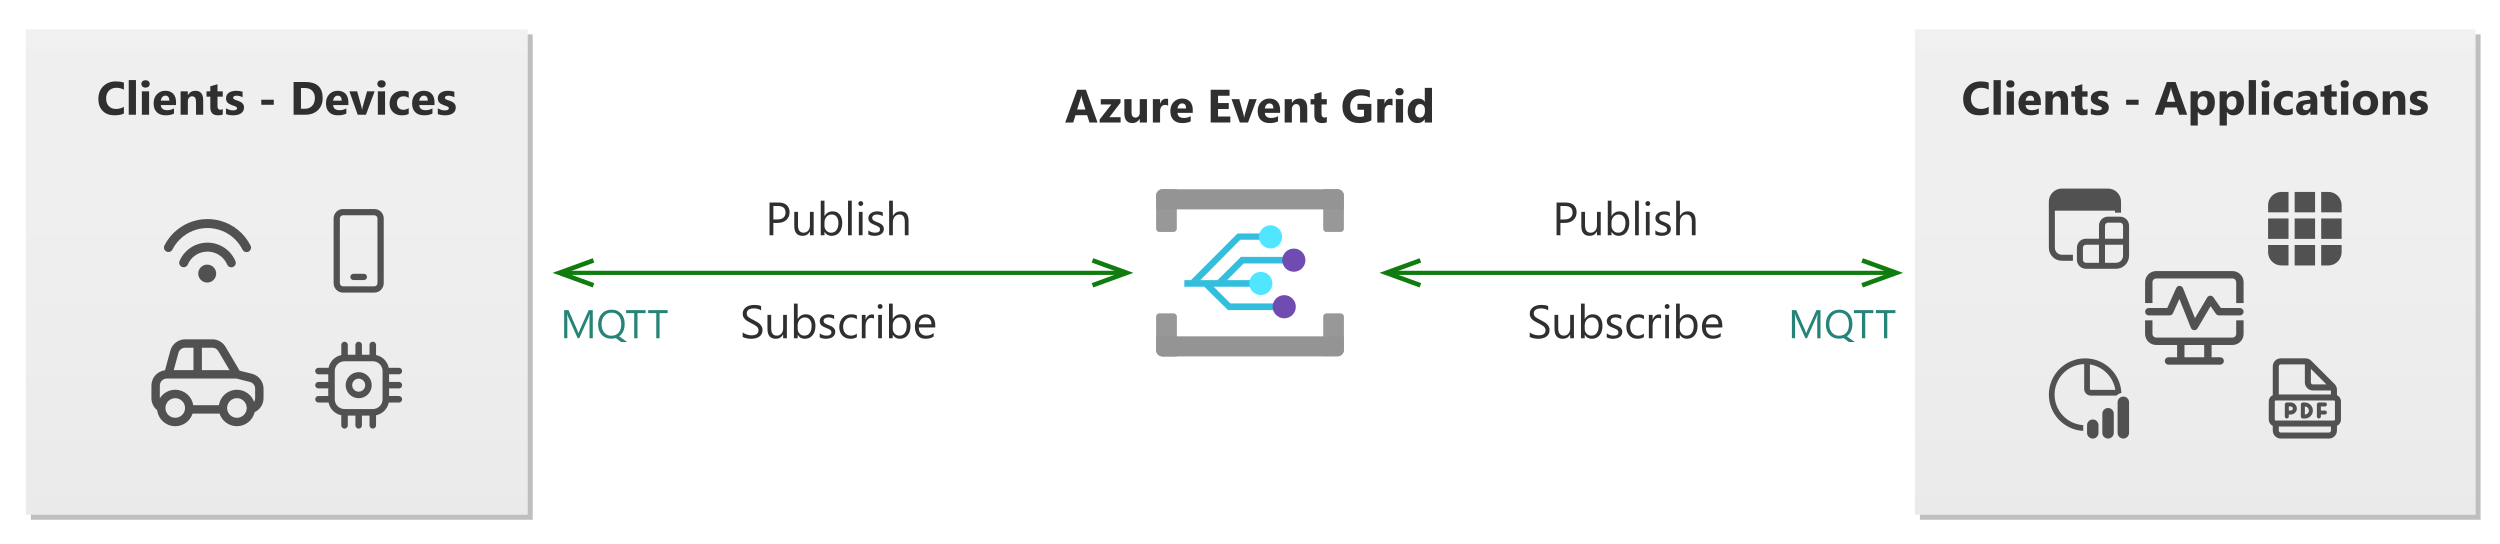 <?xml version="1.0" encoding="utf-8"?>
<!-- Generator: Adobe Illustrator 27.4.0, SVG Export Plug-In . SVG Version: 6.00 Build 0)  -->
<svg version="1.1" xmlns="http://www.w3.org/2000/svg" xmlns:xlink="http://www.w3.org/1999/xlink" x="0px" y="0px"
	 viewBox="0 0 748 162.8" enable-background="new 0 0 748 162.8" xml:space="preserve">
<symbol  id="PIPELINE" viewBox="-32 -12.266 64 24.531">
	<linearGradient id="SVGID_1_" gradientUnits="userSpaceOnUse" x1="0" y1="-12.265" x2="1.502093e-15" y2="12.265">
		<stop  offset="0" style="stop-color:#1B89B2"/>
		<stop  offset="1" style="stop-color:#51C8E8"/>
	</linearGradient>
	<path fill="url(#SVGID_1_)" d="M26.096,12.266h-51.448v0h0C-29.08,12.265-32,6.878-32,0s2.92-12.265,6.648-12.265h0v0h51.448
		C29.356-12.266,32-6.363,32,0S29.356,12.266,26.096,12.266z"/>
	<g>
		
			<linearGradient id="SVGID_00000083050420918733054530000001476653184300303255_" gradientUnits="userSpaceOnUse" x1="-31.461" y1="-6.114" x2="-19.234" y2="6.114">
			<stop  offset="0" style="stop-color:#B3B4B4"/>
			<stop  offset="1" style="stop-color:#4F4F4F"/>
		</linearGradient>
		<ellipse fill="url(#SVGID_00000083050420918733054530000001476653184300303255_)" cx="-25.347" cy="0" rx="5.575" ry="10.879"/>
	</g>
</symbol>
<g id="Shapes">
	<rect fill="#FFFFFF" width="748" height="162.8"/>
	<g id="Wrench_tool_x28_s_x29_">
	</g>
	<g id="user2">
	</g>
	<g id="user2_1_">
	</g>
	<g id="user2_4_">
	</g>
	<g id="user2_3_">
	</g>
	<g id="user2_2_">
	</g>
	<g id="Internet_2">
	</g>
	<g id="Enterprise">
	</g>
	<g id="Tunnel__x28_stackable_x29_">
	</g>
	<g id="New_Symbol">
	</g>
	<g id="New_Symbol_1">
	</g>
	<g id="Files">
	</g>
	<g id="BlobBlock">
	</g>
	<g id="E_x5F_Enterprise">
	</g>
	<g id="E_x5F_AD_FS">
	</g>
	<g id="C_x5F_Azure_Active_Directory">
	</g>
	<g>
		<g opacity="0.25">
			<rect x="9.239" y="10.3" width="150.139" height="145.2"/>
			<rect x="9.239" y="10.3" opacity="0.2" width="150.139" height="145.2"/>
		</g>
		<g>
			<rect x="7.739" y="8.8" fill="#FFFFFF" width="150.139" height="145.2"/>
			
				<linearGradient id="SVGID_00000026143426210693598100000007633886293955798710_" gradientUnits="userSpaceOnUse" x1="82.809" y1="8.8" x2="82.809" y2="154">
				<stop  offset="0" style="stop-color:#B3B2B4"/>
				<stop  offset="0.38" style="stop-color:#B0AEAF"/>
				<stop  offset="0.76" style="stop-color:#A2A1A1"/>
				<stop  offset="1" style="stop-color:#979797"/>
			</linearGradient>
			
				<rect x="7.739" y="8.8" opacity="0.2" fill="url(#SVGID_00000026143426210693598100000007633886293955798710_)" width="150.139" height="145.2"/>
		</g>
	</g>
	<g>
		<g opacity="0.25">
			<rect x="574.445" y="10.3" width="167.739" height="145.2"/>
			<rect x="574.445" y="10.3" opacity="0.2" width="167.739" height="145.2"/>
		</g>
		<g>
			<rect x="572.945" y="8.8" fill="#FFFFFF" width="167.739" height="145.2"/>
			
				<linearGradient id="SVGID_00000160884725757487252930000013531499865074882995_" gradientUnits="userSpaceOnUse" x1="656.815" y1="8.8" x2="656.815" y2="154">
				<stop  offset="0" style="stop-color:#B3B2B4"/>
				<stop  offset="0.38" style="stop-color:#B0AEAF"/>
				<stop  offset="0.76" style="stop-color:#A2A1A1"/>
				<stop  offset="1" style="stop-color:#979797"/>
			</linearGradient>
			
				<rect x="572.945" y="8.8" opacity="0.2" fill="url(#SVGID_00000160884725757487252930000013531499865074882995_)" width="167.739" height="145.2"/>
		</g>
	</g>
	<g>
		<g id="b30b0bd5-e4d2-456b-8d49-c2df20200912_00000056410190989978778250000005857356690174737297_">
			<path id="b51878b5-8d50-4b8b-bc48-74f5f7315a99_00000080191282243208305190000018205348884587179181_" fill="#33BEDD" d="
				M386.222,78.828v-1.982h-14.927l-7.001,6.968h-5.152l11.955-12.087h8.157v-1.882h-8.983l-13.937,13.97h-1.982v1.982h5.978
				l7.067,6.968h16.843v-1.982h-16.116l-4.987-4.987h12.12v-1.982h-8.124l4.954-4.987H386.222z"/>
			
				<circle id="ad0ed4eb-cd5f-4cc0-bd19-2830d27ec806_00000001633332208138754570000015550560975146738051_" fill="#FFFFFF" cx="377.239" cy="84.806" r="2.873"/>
			
				<circle id="a2746b4a-0ae4-4308-876e-5b82657e1872_00000151512906547265123640000002091247190195929519_" fill="#FFFFFF" cx="380.244" cy="70.869" r="2.873"/>
			
				<circle id="fc3316e0-7094-4ce0-99ed-43f1e6e4350c_00000165944395117608155810000008384119092220716195_" fill="#FFFFFF" cx="387.213" cy="77.838" r="2.873"/>
			
				<circle id="b5d18443-d50e-4590-8e8f-80b6a7f6d348_00000055707431261099730440000007263755613116650145_" fill="#FFFFFF" cx="384.24" cy="91.774" r="2.873"/>
			<circle fill="#50E6FF" cx="380.145" cy="70.869" r="3.468"/>
			
				<linearGradient id="SVGID_00000124861564604294261730000001942817837831533446_" gradientUnits="userSpaceOnUse" x1="4836.543" y1="7371.623" x2="4836.543" y2="7385.46" gradientTransform="matrix(0.5 0 0 0.5 -2031.158 -3631.62)">
				<stop  offset="0" style="stop-color:#C69AEB"/>
				<stop  offset="1" style="stop-color:#6F4BB2"/>
			</linearGradient>
			<circle fill="url(#SVGID_00000124861564604294261730000001942817837831533446_)" cx="387.114" cy="77.838" r="3.468"/>
			
				<linearGradient id="SVGID_00000088815758583178915940000017747863726374700197_" gradientUnits="userSpaceOnUse" x1="4830.797" y1="7399.53" x2="4830.797" y2="7413.333" gradientTransform="matrix(0.5 0 0 0.5 -2031.158 -3631.62)">
				<stop  offset="0" style="stop-color:#C69AEB"/>
				<stop  offset="1" style="stop-color:#6F4BB2"/>
			</linearGradient>
			<circle fill="url(#SVGID_00000088815758583178915940000017747863726374700197_)" cx="384.24" cy="91.774" r="3.468"/>
			<circle fill="#50E6FF" cx="377.239" cy="84.806" r="3.468"/>
			<g>
				<path fill="#999999" d="M347.814,56.636h4.26l0,0v11.79c0,0.529-0.429,0.958-0.958,0.958h-4.227
					c-0.529,0-0.958-0.429-0.958-0.958l0,0v-9.908C345.931,57.478,346.774,56.636,347.814,56.636L347.814,56.636z"/>
				<path opacity="0.5" fill="#999999" enable-background="new    " d="M347.814,56.636h4.26l0,0v11.79
					c0,0.529-0.429,0.958-0.958,0.958h-4.227c-0.529,0-0.958-0.429-0.958-0.958l0,0v-9.908
					C345.931,57.478,346.774,56.636,347.814,56.636L347.814,56.636z"/>
			</g>
			<g>
				<path fill="#999999" d="M395.931,56.636h4.26c1.04,0,1.882,0.843,1.882,1.882v9.908c0,0.529-0.429,0.958-0.958,0.958l0,0h-4.26
					c-0.516-0.018-0.925-0.441-0.925-0.958V56.636L395.931,56.636z"/>
				<path opacity="0.5" fill="#999999" enable-background="new    " d="M395.931,56.636h4.26c1.04,0,1.882,0.843,1.882,1.882v9.908
					c0,0.529-0.429,0.958-0.958,0.958l0,0h-4.26c-0.516-0.018-0.925-0.441-0.925-0.958V56.636L395.931,56.636z"/>
			</g>
			<path fill="#949494" d="M402.074,58.518v4.128l0,0h-56.143l0,0v-4.128c0-1.04,0.843-1.882,1.882-1.882h52.411
				C401.251,56.654,402.074,57.491,402.074,58.518z"/>
			<g>
				<path fill="#999999" d="M346.889,93.789h4.26c0.529,0,0.958,0.429,0.958,0.958v11.889l0,0h-4.293
					c-1.04,0-1.882-0.843-1.882-1.882v-9.908c-0.055-0.526,0.327-0.997,0.854-1.052C346.819,93.79,346.854,93.789,346.889,93.789z"
					/>
				<path opacity="0.5" fill="#999999" enable-background="new    " d="M346.889,93.789h4.26c0.529,0,0.958,0.429,0.958,0.958
					v11.889l0,0h-4.293c-1.04,0-1.882-0.843-1.882-1.882v-9.908c-0.055-0.526,0.327-0.997,0.854-1.052
					C346.819,93.79,346.854,93.789,346.889,93.789z"/>
			</g>
			<g>
				<path fill="#999999" d="M396.856,93.789h4.26c0.529,0,0.958,0.429,0.958,0.958l0,0v9.908c0,1.04-0.843,1.882-1.882,1.882l0,0
					h-4.26l0,0V94.846c-0.055-0.526,0.327-0.997,0.853-1.052C396.808,93.791,396.832,93.79,396.856,93.789z"/>
				<path opacity="0.5" fill="#999999" enable-background="new    " d="M396.856,93.789h4.26c0.529,0,0.958,0.429,0.958,0.958l0,0
					v9.908c0,1.04-0.843,1.882-1.882,1.882l0,0h-4.26l0,0V94.846c-0.055-0.526,0.327-0.997,0.853-1.052
					C396.808,93.791,396.832,93.79,396.856,93.789z"/>
			</g>
			<path fill="#949494" d="M345.931,104.753v-4.128l0,0h56.143l0,0v4.128c0,1.04-0.843,1.882-1.882,1.882h-52.378
				C346.774,106.636,345.931,105.793,345.931,104.753z"/>
		</g>
	</g>
	<g>
		<g>
			
				<line fill="none" stroke="#107C10" stroke-width="1.25" stroke-miterlimit="10" x1="416.616" y1="81.636" x2="565.507" y2="81.636"/>
			<g>
				<polygon fill="#107C10" points="424.744,86.009 425.214,84.716 416.75,81.636 425.214,78.555 424.744,77.264 412.73,81.636 				
					"/>
			</g>
			<g>
				<polygon fill="#107C10" points="557.379,86.009 556.909,84.716 565.373,81.636 556.909,78.555 557.379,77.264 569.392,81.636 
									"/>
			</g>
		</g>
	</g>
	<g>
		<g>
			
				<line fill="none" stroke="#107C10" stroke-width="1.25" stroke-miterlimit="10" x1="169.213" y1="81.636" x2="335.226" y2="81.636"/>
			<g>
				<polygon fill="#107C10" points="177.341,86.009 177.811,84.716 169.347,81.636 177.811,78.555 177.341,77.264 165.328,81.636 
									"/>
			</g>
			<g>
				<polygon fill="#107C10" points="327.098,86.009 326.628,84.716 335.091,81.636 326.628,78.555 327.098,77.264 339.111,81.636 
									"/>
			</g>
		</g>
	</g>
	<path fill="#505150" d="M648.81,109.107c-0.61,0-1.105-0.495-1.105-1.105c0-0.56,0.416-1.022,0.955-1.095l0.15-0.01l2.577-0.001
		v-3.681l-6.262,0c-1.755,0-3.191-1.363-3.308-3.089L641.81,99.9v-4.055h2.211V99.9c0,0.56,0.416,1.022,0.955,1.095l0.15,0.01h22.84
		c0.56,0,1.022-0.416,1.095-0.955l0.01-0.15v-4.055h2.211V99.9c0,1.755-1.363,3.191-3.089,3.308l-0.227,0.008l-6.263,0v3.681
		l2.58,0.001c0.61,0,1.105,0.495,1.105,1.105c0,0.56-0.416,1.022-0.955,1.095l-0.15,0.01H648.81z M659.491,103.215h-5.895
		l0.002,3.682h5.895L659.491,103.215z M644.021,90.687h-2.211v-6.264c0-1.755,1.363-3.191,3.089-3.308l0.227-0.008h22.84
		c1.755,0,3.191,1.363,3.308,3.089l0.008,0.227v6.264h-2.211v-6.264c0-0.56-0.416-1.022-0.955-1.095l-0.15-0.01h-22.84
		c-0.56,0-1.022,0.416-1.095,0.955l-0.01,0.15V90.687z M653.152,86.223c-0.165-0.412-0.56-0.685-1.003-0.695
		c-0.444-0.009-0.85,0.248-1.031,0.652l-2.684,5.979h-5.518c-0.61,0-1.105,0.495-1.105,1.105c0,0.61,0.495,1.105,1.105,1.105h6.233
		c0.435,0,0.83-0.256,1.008-0.653l1.91-4.255l3.453,8.634c0.156,0.391,0.522,0.659,0.942,0.692c0.42,0.032,0.822-0.177,1.036-0.54
		l3.916-6.628l1.595,2.279c0.207,0.295,0.545,0.471,0.905,0.471h6.263c0.61,0,1.105-0.495,1.105-1.105
		c0-0.61-0.495-1.105-1.105-1.105h-5.688l-2.249-3.213c-0.215-0.308-0.573-0.485-0.948-0.471c-0.375,0.014-0.718,0.219-0.909,0.542
		l-3.646,6.171L653.152,86.223z"/>
	<path fill="#505150" d="M686.559,79.421h6.111V73.31h-6.111V79.421z M694.504,79.421h2.139c2.194,0,3.972-1.778,3.972-3.972V73.31
		h-6.111V79.421z M700.615,71.476v-6.111h-6.111v6.111H700.615z M700.615,63.532v-2.139c0-2.194-1.778-3.972-3.972-3.972h-2.139
		v6.111H700.615z M692.67,57.421h-6.111v6.111h6.111V57.421z M684.726,57.421h-2.139c-2.194,0-3.972,1.778-3.972,3.972v2.139h6.111
		V57.421z M678.615,65.365v6.111h6.111v-6.111H678.615z M678.615,73.31v2.139c0,2.194,1.778,3.972,3.972,3.972h2.139V73.31H678.615z
		 M692.67,65.365v6.111h-6.111v-6.111H692.67z"/>
	<path fill="#505150" d="M625.586,118.364h7.674c0.389-0.397,0.893-0.68,1.457-0.798c-0.267-5.759-5.021-10.345-10.845-10.345
		c-5.996,0-10.857,4.861-10.857,10.857c0,5.805,4.555,10.545,10.286,10.842v-1.7v-0.018c-4.783-0.295-8.571-4.268-8.571-9.125
		c0-4.954,3.94-8.988,8.857-9.138v7.424C623.586,117.468,624.482,118.364,625.586,118.364z M625.586,116.649
		c-0.158,0-0.286-0.128-0.286-0.286v-7.318c3.905,0.613,6.991,3.698,7.603,7.603H625.586z M635.301,118.649
		c-0.947,0-1.714,0.768-1.714,1.714v9.143c0,0.947,0.768,1.714,1.714,1.714s1.714-0.768,1.714-1.714v-9.143
		C637.015,119.417,636.247,118.649,635.301,118.649z M626.158,125.506c-0.947,0-1.714,0.768-1.714,1.714v2.286
		c0,0.947,0.768,1.714,1.714,1.714c0.947,0,1.714-0.768,1.714-1.714v-2.286C627.872,126.274,627.105,125.506,626.158,125.506z
		 M629.015,123.792c0-0.947,0.768-1.714,1.714-1.714c0.947,0,1.714,0.768,1.714,1.714v5.714c0,0.947-0.768,1.714-1.714,1.714
		c-0.947,0-1.714-0.768-1.714-1.714V123.792z"/>
	<path fill="#505150" d="M613.015,60.321c0-2.154,1.746-3.9,3.9-3.9h13.8c2.154,0,3.9,1.746,3.9,3.9v3.311
		c-0.099-0.008-0.199-0.011-0.3-0.011h-1.5v-0.6h-18v11.1c0,1.16,0.94,2.1,2.1,2.1h3.3v1.5c0,0.101,0.004,0.201,0.011,0.3h-3.311
		c-2.154,0-3.9-1.746-3.9-3.9V60.321z M624.115,71.421h3.9v-3.9c0-1.491,1.209-2.7,2.7-2.7h3.6c1.491,0,2.7,1.209,2.7,2.7v9
		c0,2.154-1.746,3.9-3.9,3.9h-9c-1.491,0-2.7-1.209-2.7-2.7v-3.6C621.415,72.63,622.624,71.421,624.115,71.421z M629.815,67.521v3.9
		h5.4v-3.9c0-0.497-0.403-0.9-0.9-0.9h-3.6C630.218,66.621,629.815,67.024,629.815,67.521z M628.015,78.621v-5.4h-3.9
		c-0.497,0-0.9,0.403-0.9,0.9v3.6c0,0.497,0.403,0.9,0.9,0.9H628.015z M629.815,73.221v5.4h3.3c1.16,0,2.1-0.94,2.1-2.1v-3.3
		H629.815z"/>
	<path fill="#505150" d="M684.218,120.423c-0.331,0-0.6,0.269-0.6,0.6v3.6c0,0.331,0.269,0.6,0.6,0.6c0.331,0,0.6-0.269,0.6-0.6
		v-0.6h0.597c0.994,0,1.8-0.806,1.8-1.8c0-0.994-0.806-1.8-1.8-1.8H684.218z M685.415,122.824h-0.597v-1.2h0.597
		c0.331,0,0.6,0.269,0.6,0.6C686.015,122.555,685.747,122.824,685.415,122.824z M693.212,121.022c0-0.331,0.269-0.599,0.6-0.599
		h1.806c0.331,0,0.6,0.269,0.6,0.6c0,0.331-0.269,0.6-0.6,0.6h-1.207l-0.001,1.202h1.208c0.331,0,0.6,0.269,0.6,0.6
		s-0.269,0.6-0.6,0.6h-1.208l0.002,0.596c0.001,0.331-0.267,0.601-0.599,0.602c-0.331,0.001-0.601-0.267-0.601-0.599l-0.003-1.198
		v-0.002L693.212,121.022z M689.015,120.423c-0.331,0-0.6,0.269-0.6,0.6v3.6c0,0.331,0.269,0.6,0.6,0.6h0.597
		c1.325,0,2.4-1.074,2.4-2.4c0-1.326-1.075-2.4-2.4-2.4H689.015z M689.615,124.023v-2.4c0.661,0.002,1.197,0.538,1.197,1.2
		C690.812,123.485,690.276,124.022,689.615,124.023z M699.215,128.821v-1.397c0.709-0.337,1.2-1.06,1.2-1.898v-5.405
		c0-0.838-0.491-1.561-1.2-1.898v-1.608c0-0.636-0.253-1.247-0.703-1.697l-6.995-6.994c-0.018-0.018-0.038-0.034-0.058-0.049
		c-0.015-0.011-0.03-0.023-0.044-0.035c-0.085-0.077-0.169-0.152-0.263-0.216c-0.03-0.02-0.063-0.037-0.097-0.053
		c-0.019-0.009-0.038-0.019-0.057-0.029c-0.02-0.011-0.04-0.023-0.06-0.034c-0.065-0.038-0.13-0.075-0.199-0.105
		c-0.236-0.098-0.491-0.148-0.749-0.166c-0.024-0.002-0.047-0.005-0.071-0.008c-0.033-0.004-0.065-0.009-0.099-0.009h-7.406
		c-1.325,0-2.4,1.075-2.4,2.4v8.602c-0.709,0.337-1.2,1.06-1.2,1.898v5.405c0,0.838,0.491,1.561,1.2,1.898v1.397
		c0,1.325,1.075,2.4,2.4,2.4h14.4C698.14,131.221,699.215,130.146,699.215,128.821z M696.815,129.421h-14.4
		c-0.331,0-0.6-0.27-0.6-0.6v-1.195h15.6v1.195C697.415,129.151,697.146,129.421,696.815,129.421z M697.415,116.821v1.2h-15.6v-8.4
		c0-0.33,0.269-0.6,0.6-0.6h7.2v5.4c0,1.325,1.075,2.4,2.4,2.4H697.415z M696.069,115.021h-4.054c-0.331,0-0.6-0.27-0.6-0.6v-4.055
		L696.069,115.021z M680.915,119.821h17.4c0.166,0,0.3,0.134,0.3,0.3v5.405c0,0.166-0.134,0.3-0.3,0.3h-17.4
		c-0.166,0-0.3-0.134-0.3-0.3v-5.405C680.615,119.955,680.749,119.821,680.915,119.821z"/>
	<g>
		<path fill="#505150" d="M72.285,69.771c1.058,1.058,1.974,2.341,2.671,3.705c0.338,0.66,0.076,1.469-0.584,1.807
			c-0.66,0.338-1.469,0.076-1.807-0.584c-0.574-1.121-1.326-2.176-2.179-3.029c-4.589-4.589-12.029-4.589-16.617,0
			c-0.891,0.892-1.616,1.894-2.173,2.996c-0.335,0.662-1.143,0.927-1.805,0.592c-0.662-0.335-0.927-1.143-0.592-1.805
			c0.685-1.355,1.577-2.589,2.671-3.683C57.506,64.133,66.647,64.133,72.285,69.771z M68.521,75.266
			c0.801,0.801,1.461,1.786,1.92,2.833c0.298,0.679-0.012,1.471-0.691,1.769c-0.679,0.298-1.471-0.012-1.769-0.691
			c-0.328-0.748-0.8-1.453-1.359-2.012c-2.512-2.512-6.584-2.512-9.096,0c-0.556,0.556-1.007,1.233-1.338,1.988
			c-0.297,0.68-1.089,0.989-1.769,0.692c-0.679-0.297-0.989-1.089-0.692-1.769c0.461-1.054,1.099-2.011,1.899-2.811
			C59.187,71.705,64.96,71.705,68.521,75.266z M63.897,79.957c1.049,1.049,1.049,2.75,0,3.799c-1.049,1.049-2.75,1.049-3.799,0
			c-1.049-1.049-1.049-2.75,0-3.799C61.147,78.908,62.848,78.908,63.897,79.957z"/>
		<path fill="#505150" d="M112.001,62.542c1.553,0,2.812,1.259,2.812,2.812V84.73c0,1.553-1.259,2.812-2.812,2.812h-9.375
			c-1.553,0-2.812-1.259-2.812-2.812V65.355c0-1.553,1.259-2.812,2.812-2.812H112.001z M112.001,64.417h-9.375
			c-0.518,0-0.938,0.42-0.938,0.938V84.73c0,0.518,0.42,0.938,0.938,0.938h9.375c0.518,0,0.938-0.42,0.938-0.938V65.355
			C112.938,64.837,112.519,64.417,112.001,64.417z M108.874,81.917c0.518-0.001,0.938,0.418,0.939,0.936
			c0.001,0.518-0.418,0.938-0.936,0.939l-3.125,0.005c-0.518,0.001-0.938-0.418-0.939-0.936c-0.001-0.518,0.418-0.938,0.936-0.939
			L108.874,81.917z"/>
		<path fill="#505150" d="M50.965,104.919c0.547-2.007,2.37-3.399,4.45-3.399h8.103c1.632,0,3.142,0.862,3.972,2.267l4.207,7.124
			l3.66,0.915c2.054,0.513,3.495,2.358,3.495,4.475v2.832c0,1.849-1.088,3.444-2.659,4.18c-0.563,2.411-2.726,4.207-5.309,4.207
			c-2.426,0-4.481-1.584-5.189-3.774h-8.074c-0.708,2.19-2.763,3.774-5.189,3.774c-2.789,0-5.089-2.095-5.413-4.797
			c-1.047-0.846-1.716-2.14-1.716-3.59v-3.774c0-2.361,1.774-4.308,4.062-4.58L50.965,104.919z M65.497,121.229
			c0.403-2.613,2.662-4.613,5.388-4.613c2.369,0,4.385,1.511,5.137,3.622c0.199-0.321,0.315-0.7,0.315-1.105V116.3
			c0-0.962-0.655-1.801-1.589-2.034l-4.021-1.005h-20.81c-1.158,0-2.097,0.939-2.097,2.097v3.774l0,0.029
			c0.966-1.529,2.671-2.545,4.613-2.545c2.726,0,4.984,2,5.388,4.613H65.497z M60.401,110.745h8.277l-3.354-5.679
			c-0.377-0.639-1.064-1.03-1.805-1.03h-3.117V110.745z M57.885,104.036h-2.47c-0.946,0-1.774,0.633-2.023,1.545l-1.409,5.165h5.901
			V104.036z M52.433,119.132c-1.621,0-2.935,1.314-2.935,2.935c0,1.621,1.314,2.935,2.935,2.935c1.621,0,2.935-1.314,2.935-2.935
			C55.369,120.447,54.054,119.132,52.433,119.132z M67.949,122.068c0,1.621,1.314,2.935,2.935,2.935s2.935-1.314,2.935-2.935
			c0-1.621-1.314-2.935-2.935-2.935S67.949,120.447,67.949,122.068z"/>
		<g>
			<path fill="#505150" d="M111.538,102.237c0.494,0,0.902,0.367,0.966,0.843l0.009,0.132l0.001,3.023
				c1.91,0.388,3.414,1.893,3.802,3.803l3.022,0c0.538,0,0.975,0.437,0.975,0.975c0,0.494-0.367,0.902-0.843,0.966l-0.132,0.009
				h-2.925v2.275h2.925c0.494,0,0.902,0.367,0.966,0.843l0.009,0.132c0,0.494-0.367,0.902-0.843,0.966l-0.132,0.009h-2.925v2.275
				h2.925c0.494,0,0.902,0.367,0.966,0.843l0.009,0.132c0,0.494-0.367,0.902-0.843,0.966l-0.132,0.009l-3.023,0.001
				c-0.388,1.909-1.892,3.413-3.802,3.801l-0.001,3.023c0,0.538-0.437,0.975-0.975,0.975c-0.494,0-0.902-0.367-0.966-0.843
				l-0.009-0.132v-2.926h-2.276l0.001,2.926c0,0.494-0.367,0.902-0.843,0.966l-0.132,0.009c-0.494,0-0.902-0.367-0.966-0.843
				l-0.009-0.132l-0.001-2.926h-2.274v2.926c0,0.494-0.367,0.902-0.843,0.966l-0.132,0.009c-0.494,0-0.902-0.367-0.966-0.843
				l-0.009-0.132l0.001-3.022c-1.91-0.388-3.415-1.892-3.803-3.803h-3.023c-0.538,0-0.975-0.437-0.975-0.975
				c0-0.494,0.367-0.902,0.843-0.966l0.132-0.009l2.925-0.001v-2.275l-2.925,0.001c-0.494,0-0.902-0.367-0.966-0.843l-0.009-0.132
				c0-0.494,0.367-0.902,0.843-0.966l0.132-0.009l2.925-0.001v-2.275l-2.925,0.001c-0.494,0-0.902-0.367-0.966-0.843l-0.009-0.132
				c0-0.494,0.367-0.902,0.843-0.966l0.132-0.009l3.023-0.001c0.388-1.91,1.893-3.414,3.803-3.801l-0.001-3.022
				c0-0.538,0.437-0.975,0.975-0.975c0.494,0,0.902,0.367,0.966,0.843l0.009,0.132v2.924h2.274l0.001-2.924
				c0-0.494,0.367-0.902,0.843-0.966l0.132-0.009c0.494,0,0.902,0.367,0.966,0.843l0.009,0.132l-0.001,2.924h2.276v-2.924
				c0-0.449,0.303-0.827,0.716-0.94l0.127-0.026L111.538,102.237z M111.538,108.087h-8.45c-1.615,0-2.925,1.31-2.925,2.925v8.45
				c0,1.615,1.31,2.925,2.925,2.925h8.45c1.615,0,2.925-1.31,2.925-2.925v-8.45C114.463,109.396,113.154,108.087,111.538,108.087z
				 M107.32,111.343c2.154,0,3.9,1.746,3.9,3.9c0,2.154-1.746,3.9-3.9,3.9c-2.154,0-3.9-1.746-3.9-3.9
				C103.42,113.089,105.166,111.343,107.32,111.343z M107.32,113.293c-1.077,0-1.95,0.873-1.95,1.95c0,1.077,0.873,1.95,1.95,1.95
				c1.077,0,1.95-0.873,1.95-1.95C109.27,114.166,108.397,113.293,107.32,113.293z"/>
		</g>
	</g>
</g>
<g id="Text">
	<g>
		<rect x="307.408" y="24.754" fill="none" width="133.185" height="19.151"/>
		<path fill="#2F2F2F" d="M328.379,36.655h-2.406l-0.697-2.181h-3.486l-0.69,2.181h-2.393l3.568-9.803h2.618L328.379,36.655z
			 M324.77,32.779l-1.053-3.295c-0.078-0.246-0.132-0.54-0.164-0.882h-0.055c-0.023,0.287-0.08,0.572-0.171,0.854l-1.066,3.322
			H324.77z"/>
		<path fill="#2F2F2F" d="M335.285,36.655h-6.282v-0.896l3.514-4.512h-3.165v-1.593h5.906v1.066l-3.329,4.341h3.356V36.655z"/>
		<path fill="#2F2F2F" d="M343.167,36.655h-2.153v-1.066h-0.034c-0.533,0.825-1.247,1.237-2.14,1.237
			c-1.623,0-2.434-0.981-2.434-2.946v-4.225h2.153v4.033c0,0.989,0.392,1.483,1.176,1.483c0.387,0,0.697-0.136,0.93-0.406
			c0.232-0.271,0.349-0.64,0.349-1.104v-4.006h2.153V36.655z"/>
		<path fill="#2F2F2F" d="M349.501,31.603c-0.26-0.141-0.563-0.212-0.909-0.212c-0.469,0-0.836,0.172-1.101,0.517
			c-0.264,0.344-0.396,0.813-0.396,1.404v3.343h-2.16v-7h2.16v1.299h0.027c0.342-0.947,0.957-1.422,1.846-1.422
			c0.228,0,0.406,0.027,0.533,0.082V31.603z"/>
		<path fill="#2F2F2F" d="M356.874,33.77h-4.566c0.073,1.017,0.713,1.524,1.921,1.524c0.77,0,1.447-0.182,2.03-0.547v1.559
			c-0.647,0.347-1.488,0.52-2.522,0.52c-1.13,0-2.007-0.313-2.632-0.939c-0.625-0.627-0.937-1.501-0.937-2.622
			c0-1.162,0.337-2.082,1.012-2.762c0.674-0.679,1.504-1.019,2.488-1.019c1.021,0,1.811,0.304,2.369,0.909
			c0.558,0.606,0.837,1.429,0.837,2.468V33.77z M354.871,32.444c0-1.002-0.406-1.504-1.217-1.504c-0.346,0-0.646,0.144-0.899,0.431
			s-0.407,0.646-0.461,1.073H354.871z"/>
		<path fill="#2F2F2F" d="M368.112,36.655h-5.879v-9.803h5.653v1.798h-3.445v2.181h3.206v1.791h-3.206v2.242h3.671V36.655z"/>
		<path fill="#2F2F2F" d="M376.017,29.655l-2.604,7h-2.461l-2.481-7h2.311l1.217,4.313c0.137,0.488,0.216,0.902,0.239,1.244h0.027
			c0.032-0.323,0.116-0.725,0.253-1.203l1.244-4.354H376.017z"/>
		<path fill="#2F2F2F" d="M383.005,33.77h-4.566c0.073,1.017,0.713,1.524,1.921,1.524c0.77,0,1.447-0.182,2.03-0.547v1.559
			c-0.647,0.347-1.488,0.52-2.522,0.52c-1.13,0-2.007-0.313-2.632-0.939c-0.625-0.627-0.937-1.501-0.937-2.622
			c0-1.162,0.337-2.082,1.012-2.762c0.674-0.679,1.504-1.019,2.488-1.019c1.021,0,1.811,0.304,2.369,0.909
			c0.558,0.606,0.837,1.429,0.837,2.468V33.77z M381.002,32.444c0-1.002-0.406-1.504-1.217-1.504c-0.346,0-0.646,0.144-0.899,0.431
			s-0.407,0.646-0.461,1.073H381.002z"/>
		<path fill="#2F2F2F" d="M391.131,36.655h-2.153v-3.89c0-1.084-0.387-1.627-1.162-1.627c-0.374,0-0.681,0.144-0.923,0.431
			s-0.362,0.652-0.362,1.094v3.992h-2.16v-7h2.16v1.107h0.027c0.515-0.852,1.265-1.278,2.249-1.278c1.549,0,2.324,0.962,2.324,2.885
			V36.655z"/>
		<path fill="#2F2F2F" d="M396.98,36.573c-0.319,0.169-0.8,0.253-1.442,0.253c-1.522,0-2.283-0.79-2.283-2.372v-3.206h-1.135v-1.593
			h1.135v-1.511l2.153-0.615v2.126h1.572v1.593h-1.572v2.83c0,0.729,0.29,1.094,0.868,1.094c0.228,0,0.462-0.065,0.704-0.198V36.573
			z"/>
		<path fill="#2F2F2F" d="M410.317,35.999c-0.957,0.552-2.146,0.827-3.568,0.827c-1.577,0-2.82-0.437-3.729-1.309
			c-0.909-0.873-1.364-2.075-1.364-3.606c0-1.54,0.497-2.796,1.49-3.767s2.315-1.456,3.965-1.456c1.039,0,1.955,0.144,2.748,0.431
			v2.071c-0.756-0.438-1.682-0.656-2.775-0.656c-0.916,0-1.662,0.298-2.239,0.893s-0.865,1.389-0.865,2.382
			c0,1.008,0.259,1.787,0.776,2.338c0.517,0.552,1.216,0.827,2.095,0.827c0.529,0,0.948-0.075,1.258-0.226v-1.914h-1.962V31.07h4.17
			V35.999z"/>
		<path fill="#2F2F2F" d="M416.646,31.603c-0.26-0.141-0.563-0.212-0.909-0.212c-0.469,0-0.836,0.172-1.101,0.517
			c-0.264,0.344-0.396,0.813-0.396,1.404v3.343h-2.16v-7h2.16v1.299h0.027c0.342-0.947,0.957-1.422,1.846-1.422
			c0.228,0,0.406,0.027,0.533,0.082V31.603z"/>
		<path fill="#2F2F2F" d="M418.732,28.547c-0.365,0-0.663-0.108-0.896-0.324c-0.232-0.217-0.349-0.482-0.349-0.797
			c0-0.323,0.116-0.588,0.349-0.793s0.531-0.308,0.896-0.308c0.369,0,0.669,0.103,0.899,0.308s0.345,0.47,0.345,0.793
			c0,0.328-0.115,0.598-0.345,0.807C419.401,28.443,419.101,28.547,418.732,28.547z M419.798,36.655h-2.16v-7h2.16V36.655z"/>
		<path fill="#2F2F2F" d="M428.453,36.655h-2.16v-0.964h-0.027c-0.492,0.757-1.214,1.135-2.167,1.135
			c-0.875,0-1.579-0.309-2.112-0.926c-0.533-0.618-0.8-1.48-0.8-2.588c0-1.157,0.294-2.085,0.882-2.782s1.358-1.046,2.311-1.046
			c0.902,0,1.531,0.324,1.887,0.971h0.027v-4.163h2.16V36.655z M426.334,33.251v-0.526c0-0.455-0.132-0.834-0.396-1.135
			s-0.608-0.451-1.032-0.451c-0.479,0-0.852,0.188-1.121,0.564c-0.269,0.376-0.403,0.892-0.403,1.548c0,0.615,0.13,1.09,0.39,1.422
			c0.26,0.333,0.62,0.499,1.08,0.499c0.438,0,0.794-0.175,1.07-0.526C426.197,34.295,426.334,33.83,426.334,33.251z"/>
	</g>
	<g>
		<path fill="#2F2F2F" d="M595.021,33.981c-0.715,0.346-1.65,0.52-2.803,0.52c-1.504,0-2.687-0.442-3.548-1.326
			c-0.861-0.885-1.292-2.063-1.292-3.534c0-1.568,0.484-2.84,1.453-3.814c0.968-0.976,2.225-1.463,3.77-1.463
			c0.957,0,1.764,0.12,2.42,0.362v2.126c-0.656-0.393-1.404-0.588-2.242-0.588c-0.92,0-1.664,0.289-2.229,0.868
			c-0.565,0.578-0.848,1.362-0.848,2.352c0,0.947,0.267,1.703,0.8,2.266c0.533,0.563,1.251,0.845,2.153,0.845
			c0.861,0,1.65-0.21,2.365-0.629V33.981z"/>
		<path fill="#2F2F2F" d="M598.632,34.33h-2.16V23.966h2.16V34.33z"/>
		<path fill="#2F2F2F" d="M601.498,26.222c-0.365,0-0.663-0.108-0.896-0.325c-0.232-0.216-0.349-0.481-0.349-0.796
			c0-0.324,0.116-0.588,0.349-0.793s0.531-0.308,0.896-0.308c0.369,0,0.669,0.103,0.899,0.308s0.345,0.469,0.345,0.793
			c0,0.328-0.115,0.597-0.345,0.807C602.167,26.117,601.867,26.222,601.498,26.222z M602.564,34.33h-2.16v-7h2.16V34.33z"/>
		<path fill="#2F2F2F" d="M610.625,31.445h-4.566c0.073,1.016,0.713,1.524,1.921,1.524c0.77,0,1.447-0.183,2.03-0.547v1.559
			c-0.647,0.346-1.488,0.52-2.522,0.52c-1.13,0-2.007-0.313-2.632-0.94c-0.625-0.626-0.937-1.5-0.937-2.621
			c0-1.162,0.337-2.083,1.012-2.762c0.674-0.68,1.504-1.019,2.488-1.019c1.021,0,1.811,0.303,2.369,0.909
			c0.558,0.605,0.837,1.429,0.837,2.468V31.445z M608.622,30.119c0-1.003-0.406-1.504-1.217-1.504c-0.346,0-0.646,0.144-0.899,0.431
			s-0.407,0.645-0.461,1.073H608.622z"/>
		<path fill="#2F2F2F" d="M618.751,34.33h-2.153v-3.89c0-1.085-0.387-1.627-1.162-1.627c-0.374,0-0.681,0.144-0.923,0.431
			s-0.362,0.651-0.362,1.094v3.992h-2.16v-7h2.16v1.107h0.027c0.515-0.853,1.265-1.278,2.249-1.278c1.549,0,2.324,0.961,2.324,2.885
			V34.33z"/>
		<path fill="#2F2F2F" d="M624.6,34.248c-0.319,0.168-0.8,0.253-1.442,0.253c-1.522,0-2.283-0.791-2.283-2.372v-3.206h-1.135V27.33
			h1.135v-1.511l2.153-0.615v2.126h1.572v1.593h-1.572v2.83c0,0.729,0.29,1.094,0.868,1.094c0.228,0,0.462-0.066,0.704-0.198V34.248
			z"/>
		<path fill="#2F2F2F" d="M625.582,34.145v-1.75c0.355,0.214,0.71,0.373,1.063,0.479c0.353,0.104,0.687,0.157,1.001,0.157
			c0.383,0,0.685-0.053,0.906-0.157c0.221-0.105,0.332-0.265,0.332-0.479c0-0.137-0.05-0.251-0.15-0.342
			c-0.1-0.092-0.229-0.171-0.386-0.239s-0.329-0.13-0.516-0.185s-0.367-0.116-0.54-0.185c-0.278-0.105-0.523-0.218-0.735-0.339
			c-0.212-0.12-0.39-0.261-0.533-0.42c-0.144-0.16-0.253-0.345-0.328-0.554c-0.075-0.21-0.113-0.458-0.113-0.745
			c0-0.393,0.085-0.729,0.256-1.012c0.171-0.283,0.399-0.514,0.684-0.694c0.285-0.18,0.611-0.312,0.978-0.396
			c0.367-0.084,0.749-0.126,1.145-0.126c0.31,0,0.625,0.023,0.943,0.071s0.633,0.117,0.943,0.209v1.668
			c-0.273-0.16-0.566-0.279-0.878-0.359c-0.312-0.079-0.619-0.119-0.919-0.119c-0.141,0-0.274,0.013-0.4,0.037
			c-0.125,0.025-0.236,0.062-0.332,0.109s-0.171,0.109-0.226,0.185s-0.082,0.161-0.082,0.257c0,0.127,0.041,0.236,0.123,0.328
			c0.082,0.091,0.189,0.17,0.321,0.235c0.132,0.066,0.279,0.126,0.441,0.178c0.162,0.053,0.322,0.106,0.482,0.161
			c0.287,0.1,0.547,0.209,0.779,0.328c0.232,0.118,0.432,0.257,0.598,0.417c0.167,0.159,0.294,0.346,0.383,0.561
			c0.089,0.214,0.133,0.469,0.133,0.766c0,0.414-0.09,0.769-0.27,1.062s-0.419,0.533-0.718,0.718s-0.643,0.319-1.032,0.403
			c-0.39,0.085-0.794,0.127-1.213,0.127C626.951,34.501,626.238,34.381,625.582,34.145z"/>
		<path fill="#2F2F2F" d="M639.869,31.349h-3.739v-1.511h3.739V31.349z"/>
		<path fill="#2F2F2F" d="M654.416,34.33h-2.406l-0.697-2.181h-3.486l-0.69,2.181h-2.393l3.568-9.803h2.618L654.416,34.33z
			 M650.806,30.454l-1.053-3.295c-0.078-0.246-0.132-0.54-0.164-0.882h-0.055c-0.023,0.287-0.08,0.571-0.171,0.854l-1.066,3.322
			H650.806z"/>
		<path fill="#2F2F2F" d="M657.6,33.516h-0.027v4.033h-2.16V27.33h2.16v1.053h0.027c0.533-0.816,1.283-1.224,2.249-1.224
			c0.907,0,1.607,0.311,2.102,0.933s0.742,1.469,0.742,2.54c0,1.166-0.288,2.103-0.865,2.81c-0.577,0.706-1.343,1.06-2.3,1.06
			C658.684,34.501,658.042,34.172,657.6,33.516z M657.538,30.645v0.561c0,0.482,0.127,0.877,0.383,1.183
			c0.255,0.305,0.59,0.458,1.005,0.458c0.492,0,0.874-0.19,1.145-0.571c0.271-0.38,0.407-0.919,0.407-1.616
			c0-1.23-0.479-1.846-1.436-1.846c-0.442,0-0.803,0.167-1.083,0.502S657.538,30.093,657.538,30.645z"/>
		<path fill="#2F2F2F" d="M666.297,33.516h-0.027v4.033h-2.16V27.33h2.16v1.053h0.027c0.533-0.816,1.283-1.224,2.249-1.224
			c0.907,0,1.607,0.311,2.102,0.933s0.742,1.469,0.742,2.54c0,1.166-0.288,2.103-0.865,2.81c-0.577,0.706-1.343,1.06-2.3,1.06
			C667.381,34.501,666.738,34.172,666.297,33.516z M666.235,30.645v0.561c0,0.482,0.127,0.877,0.383,1.183
			c0.255,0.305,0.59,0.458,1.005,0.458c0.492,0,0.874-0.19,1.145-0.571c0.271-0.38,0.407-0.919,0.407-1.616
			c0-1.23-0.479-1.846-1.436-1.846c-0.442,0-0.803,0.167-1.083,0.502S666.235,30.093,666.235,30.645z"/>
		<path fill="#2F2F2F" d="M674.979,34.33h-2.16V23.966h2.16V34.33z"/>
		<path fill="#2F2F2F" d="M677.848,26.222c-0.365,0-0.663-0.108-0.896-0.325c-0.232-0.216-0.349-0.481-0.349-0.796
			c0-0.324,0.116-0.588,0.349-0.793s0.531-0.308,0.896-0.308c0.369,0,0.669,0.103,0.899,0.308s0.345,0.469,0.345,0.793
			c0,0.328-0.115,0.597-0.345,0.807C678.517,26.117,678.217,26.222,677.848,26.222z M678.914,34.33h-2.16v-7h2.16V34.33z"/>
		<path fill="#2F2F2F" d="M685.994,34.077c-0.488,0.282-1.192,0.424-2.112,0.424c-1.076,0-1.946-0.326-2.611-0.978
			c-0.666-0.652-0.998-1.493-0.998-2.522c0-1.189,0.356-2.127,1.07-2.813c0.713-0.686,1.667-1.028,2.861-1.028
			c0.825,0,1.422,0.109,1.791,0.328v1.832c-0.451-0.338-0.955-0.506-1.511-0.506c-0.62,0-1.111,0.181-1.473,0.543
			s-0.543,0.862-0.543,1.501c0,0.619,0.173,1.106,0.52,1.459c0.346,0.354,0.823,0.53,1.429,0.53c0.538,0,1.064-0.169,1.579-0.506
			V34.077z"/>
		<path fill="#2F2F2F" d="M693.33,34.33h-2.044v-1.005h-0.027c-0.469,0.783-1.165,1.176-2.085,1.176
			c-0.679,0-1.213-0.192-1.603-0.578c-0.39-0.385-0.584-0.898-0.584-1.541c0-1.358,0.804-2.143,2.413-2.352l1.9-0.253
			c0-0.766-0.415-1.148-1.244-1.148c-0.834,0-1.627,0.248-2.379,0.745v-1.627c0.301-0.155,0.712-0.292,1.234-0.41
			c0.522-0.119,0.997-0.178,1.425-0.178c1.996,0,2.994,0.995,2.994,2.987V34.33z M691.299,31.486v-0.472l-1.271,0.164
			c-0.702,0.091-1.053,0.407-1.053,0.95c0,0.246,0.085,0.447,0.256,0.604s0.402,0.236,0.694,0.236c0.406,0,0.736-0.141,0.991-0.421
			S691.299,31.914,691.299,31.486z"/>
		<path fill="#2F2F2F" d="M699.158,34.248c-0.319,0.168-0.8,0.253-1.442,0.253c-1.522,0-2.283-0.791-2.283-2.372v-3.206h-1.135
			V27.33h1.135v-1.511l2.153-0.615v2.126h1.572v1.593h-1.572v2.83c0,0.729,0.29,1.094,0.868,1.094c0.228,0,0.462-0.066,0.704-0.198
			V34.248z"/>
		<path fill="#2F2F2F" d="M701.536,26.222c-0.365,0-0.663-0.108-0.896-0.325c-0.232-0.216-0.349-0.481-0.349-0.796
			c0-0.324,0.116-0.588,0.349-0.793s0.531-0.308,0.896-0.308c0.369,0,0.669,0.103,0.899,0.308s0.345,0.469,0.345,0.793
			c0,0.328-0.115,0.597-0.345,0.807C702.205,26.117,701.905,26.222,701.536,26.222z M702.602,34.33h-2.16v-7h2.16V34.33z"/>
		<path fill="#2F2F2F" d="M707.713,34.501c-1.167,0-2.084-0.327-2.751-0.981c-0.667-0.653-1.001-1.541-1.001-2.662
			c0-1.158,0.346-2.063,1.039-2.718c0.693-0.653,1.629-0.98,2.81-0.98c1.162,0,2.074,0.327,2.734,0.98
			c0.661,0.654,0.991,1.519,0.991,2.595c0,1.162-0.341,2.08-1.022,2.755C709.831,34.163,708.898,34.501,707.713,34.501z
			 M707.768,28.813c-0.51,0-0.907,0.175-1.189,0.526c-0.283,0.351-0.424,0.848-0.424,1.49c0,1.344,0.542,2.017,1.627,2.017
			c1.035,0,1.552-0.69,1.552-2.071C709.333,29.466,708.811,28.813,707.768,28.813z"/>
		<path fill="#2F2F2F" d="M719.675,34.33h-2.153v-3.89c0-1.085-0.387-1.627-1.162-1.627c-0.374,0-0.681,0.144-0.923,0.431
			s-0.362,0.651-0.362,1.094v3.992h-2.16v-7h2.16v1.107h0.027c0.515-0.853,1.265-1.278,2.249-1.278c1.549,0,2.324,0.961,2.324,2.885
			V34.33z"/>
		<path fill="#2F2F2F" d="M721.049,34.145v-1.75c0.355,0.214,0.71,0.373,1.063,0.479c0.353,0.104,0.687,0.157,1.001,0.157
			c0.383,0,0.685-0.053,0.906-0.157c0.221-0.105,0.332-0.265,0.332-0.479c0-0.137-0.05-0.251-0.15-0.342
			c-0.1-0.092-0.229-0.171-0.386-0.239s-0.329-0.13-0.516-0.185s-0.367-0.116-0.54-0.185c-0.278-0.105-0.523-0.218-0.735-0.339
			c-0.212-0.12-0.39-0.261-0.533-0.42c-0.144-0.16-0.253-0.345-0.328-0.554c-0.075-0.21-0.113-0.458-0.113-0.745
			c0-0.393,0.085-0.729,0.256-1.012c0.171-0.283,0.399-0.514,0.684-0.694c0.285-0.18,0.611-0.312,0.978-0.396
			c0.367-0.084,0.749-0.126,1.145-0.126c0.31,0,0.625,0.023,0.943,0.071s0.633,0.117,0.943,0.209v1.668
			c-0.273-0.16-0.566-0.279-0.878-0.359c-0.312-0.079-0.619-0.119-0.919-0.119c-0.141,0-0.274,0.013-0.4,0.037
			c-0.125,0.025-0.236,0.062-0.332,0.109s-0.171,0.109-0.226,0.185s-0.082,0.161-0.082,0.257c0,0.127,0.041,0.236,0.123,0.328
			c0.082,0.091,0.189,0.17,0.321,0.235c0.132,0.066,0.279,0.126,0.441,0.178c0.162,0.053,0.322,0.106,0.482,0.161
			c0.287,0.1,0.547,0.209,0.779,0.328c0.232,0.118,0.432,0.257,0.598,0.417c0.167,0.159,0.294,0.346,0.383,0.561
			c0.089,0.214,0.133,0.469,0.133,0.766c0,0.414-0.09,0.769-0.27,1.062s-0.419,0.533-0.718,0.718s-0.643,0.319-1.032,0.403
			c-0.39,0.085-0.794,0.127-1.213,0.127C722.419,34.501,721.706,34.381,721.049,34.145z"/>
	</g>
	<g>
		<path fill="#2F2F2F" d="M37.068,33.98c-0.715,0.347-1.65,0.52-2.803,0.52c-1.504,0-2.687-0.441-3.548-1.326
			c-0.861-0.884-1.292-2.062-1.292-3.534c0-1.567,0.484-2.839,1.453-3.814c0.968-0.975,2.225-1.463,3.77-1.463
			c0.957,0,1.764,0.121,2.42,0.362v2.126c-0.656-0.392-1.404-0.588-2.242-0.588c-0.92,0-1.664,0.29-2.229,0.868
			c-0.565,0.579-0.848,1.363-0.848,2.352c0,0.948,0.267,1.703,0.8,2.267c0.533,0.563,1.251,0.844,2.153,0.844
			c0.861,0,1.65-0.209,2.365-0.629V33.98z"/>
		<path fill="#2F2F2F" d="M40.679,34.329h-2.16V23.965h2.16V34.329z"/>
		<path fill="#2F2F2F" d="M43.545,26.221c-0.365,0-0.663-0.108-0.896-0.324c-0.232-0.217-0.349-0.482-0.349-0.797
			c0-0.323,0.116-0.588,0.349-0.793S43.18,24,43.545,24c0.369,0,0.669,0.103,0.899,0.308s0.345,0.47,0.345,0.793
			c0,0.328-0.115,0.598-0.345,0.807C44.214,26.117,43.914,26.221,43.545,26.221z M44.612,34.329h-2.16v-7h2.16V34.329z"/>
		<path fill="#2F2F2F" d="M52.673,31.444h-4.566c0.073,1.017,0.713,1.524,1.921,1.524c0.77,0,1.447-0.182,2.03-0.547v1.559
			c-0.647,0.347-1.488,0.52-2.522,0.52c-1.13,0-2.007-0.313-2.632-0.939c-0.625-0.627-0.937-1.501-0.937-2.622
			c0-1.162,0.337-2.082,1.012-2.762c0.674-0.679,1.504-1.019,2.488-1.019c1.021,0,1.811,0.304,2.369,0.909
			c0.558,0.606,0.837,1.429,0.837,2.468V31.444z M50.67,30.118c0-1.002-0.406-1.504-1.217-1.504c-0.346,0-0.646,0.144-0.899,0.431
			s-0.407,0.646-0.461,1.073H50.67z"/>
		<path fill="#2F2F2F" d="M60.799,34.329h-2.153v-3.89c0-1.084-0.387-1.627-1.162-1.627c-0.374,0-0.681,0.144-0.923,0.431
			s-0.362,0.652-0.362,1.094v3.992h-2.16v-7h2.16v1.107h0.027c0.515-0.852,1.265-1.278,2.249-1.278c1.549,0,2.324,0.962,2.324,2.885
			V34.329z"/>
		<path fill="#2F2F2F" d="M66.648,34.247c-0.319,0.169-0.8,0.253-1.442,0.253c-1.522,0-2.283-0.79-2.283-2.372v-3.206h-1.135v-1.593
			h1.135v-1.511l2.153-0.615v2.126h1.572v1.593h-1.572v2.83c0,0.729,0.29,1.094,0.868,1.094c0.228,0,0.462-0.065,0.704-0.198V34.247
			z"/>
		<path fill="#2F2F2F" d="M67.629,34.144v-1.75c0.355,0.215,0.71,0.374,1.063,0.479c0.353,0.105,0.687,0.157,1.001,0.157
			c0.383,0,0.685-0.052,0.906-0.157c0.221-0.104,0.332-0.264,0.332-0.479c0-0.137-0.05-0.25-0.15-0.342
			c-0.1-0.091-0.229-0.171-0.386-0.239s-0.329-0.13-0.516-0.185s-0.367-0.116-0.54-0.185c-0.278-0.104-0.523-0.218-0.735-0.338
			c-0.212-0.121-0.39-0.261-0.533-0.421c-0.144-0.159-0.253-0.344-0.328-0.554c-0.075-0.209-0.113-0.458-0.113-0.745
			c0-0.392,0.085-0.729,0.256-1.012c0.171-0.282,0.399-0.514,0.684-0.693c0.285-0.181,0.611-0.312,0.978-0.396
			c0.367-0.085,0.749-0.127,1.145-0.127c0.31,0,0.625,0.024,0.943,0.072s0.633,0.117,0.943,0.208v1.668
			c-0.273-0.159-0.566-0.279-0.878-0.358c-0.312-0.08-0.619-0.12-0.919-0.12c-0.141,0-0.274,0.013-0.4,0.038
			c-0.125,0.024-0.236,0.062-0.332,0.109s-0.171,0.109-0.226,0.185s-0.082,0.16-0.082,0.256c0,0.128,0.041,0.237,0.123,0.328
			c0.082,0.092,0.189,0.17,0.321,0.236c0.132,0.065,0.279,0.125,0.441,0.178c0.162,0.052,0.322,0.105,0.482,0.16
			c0.287,0.101,0.547,0.21,0.779,0.328c0.232,0.119,0.432,0.258,0.598,0.417c0.167,0.16,0.294,0.347,0.383,0.561
			c0.089,0.215,0.133,0.47,0.133,0.766c0,0.415-0.09,0.77-0.27,1.063s-0.419,0.533-0.718,0.718s-0.643,0.318-1.032,0.403
			c-0.39,0.084-0.794,0.126-1.213,0.126C68.999,34.5,68.285,34.381,67.629,34.144z"/>
		<path fill="#2F2F2F" d="M81.916,31.348h-3.739v-1.511h3.739V31.348z"/>
		<path fill="#2F2F2F" d="M87.843,34.329v-9.803h3.473c3.482,0,5.223,1.593,5.223,4.778c0,1.527-0.475,2.746-1.425,3.657
			c-0.95,0.912-2.216,1.367-3.797,1.367H87.843z M90.051,26.324v6.214h1.094c0.957,0,1.708-0.287,2.252-0.861
			c0.544-0.574,0.817-1.355,0.817-2.345c0-0.934-0.27-1.669-0.81-2.204c-0.54-0.536-1.298-0.804-2.273-0.804H90.051z"/>
		<path fill="#2F2F2F" d="M104.236,31.444h-4.566c0.073,1.017,0.713,1.524,1.921,1.524c0.77,0,1.447-0.182,2.03-0.547v1.559
			c-0.647,0.347-1.488,0.52-2.522,0.52c-1.13,0-2.007-0.313-2.632-0.939c-0.625-0.627-0.937-1.501-0.937-2.622
			c0-1.162,0.337-2.082,1.012-2.762c0.674-0.679,1.504-1.019,2.488-1.019c1.021,0,1.811,0.304,2.369,0.909
			c0.558,0.606,0.837,1.429,0.837,2.468V31.444z M102.233,30.118c0-1.002-0.406-1.504-1.217-1.504c-0.346,0-0.646,0.144-0.899,0.431
			s-0.407,0.646-0.461,1.073H102.233z"/>
		<path fill="#2F2F2F" d="M112.094,27.329l-2.604,7h-2.461l-2.481-7h2.311l1.217,4.313c0.137,0.488,0.216,0.902,0.239,1.244h0.027
			c0.032-0.323,0.116-0.725,0.253-1.203l1.244-4.354H112.094z"/>
		<path fill="#2F2F2F" d="M114.141,26.221c-0.365,0-0.663-0.108-0.896-0.324c-0.232-0.217-0.349-0.482-0.349-0.797
			c0-0.323,0.116-0.588,0.349-0.793S113.776,24,114.141,24c0.369,0,0.669,0.103,0.899,0.308s0.345,0.47,0.345,0.793
			c0,0.328-0.115,0.598-0.345,0.807C114.81,26.117,114.51,26.221,114.141,26.221z M115.207,34.329h-2.16v-7h2.16V34.329z"/>
		<path fill="#2F2F2F" d="M122.287,34.076c-0.488,0.283-1.192,0.424-2.112,0.424c-1.076,0-1.946-0.325-2.611-0.978
			c-0.666-0.651-0.998-1.492-0.998-2.522c0-1.189,0.356-2.127,1.07-2.812c0.713-0.687,1.667-1.029,2.861-1.029
			c0.825,0,1.422,0.109,1.791,0.328v1.832c-0.451-0.337-0.955-0.506-1.511-0.506c-0.62,0-1.111,0.182-1.473,0.544
			s-0.543,0.862-0.543,1.5c0,0.62,0.173,1.106,0.52,1.46c0.346,0.353,0.823,0.529,1.429,0.529c0.538,0,1.064-0.168,1.579-0.506
			V34.076z"/>
		<path fill="#2F2F2F" d="M130.002,31.444h-4.566c0.073,1.017,0.713,1.524,1.921,1.524c0.77,0,1.447-0.182,2.03-0.547v1.559
			c-0.647,0.347-1.488,0.52-2.522,0.52c-1.13,0-2.007-0.313-2.632-0.939c-0.625-0.627-0.937-1.501-0.937-2.622
			c0-1.162,0.337-2.082,1.012-2.762c0.674-0.679,1.504-1.019,2.488-1.019c1.021,0,1.811,0.304,2.369,0.909
			c0.558,0.606,0.837,1.429,0.837,2.468V31.444z M127.999,30.118c0-1.002-0.406-1.504-1.217-1.504c-0.346,0-0.646,0.144-0.899,0.431
			s-0.407,0.646-0.461,1.073H127.999z"/>
		<path fill="#2F2F2F" d="M130.99,34.144v-1.75c0.355,0.215,0.71,0.374,1.063,0.479c0.353,0.105,0.687,0.157,1.001,0.157
			c0.383,0,0.685-0.052,0.906-0.157c0.221-0.104,0.332-0.264,0.332-0.479c0-0.137-0.05-0.25-0.15-0.342
			c-0.1-0.091-0.229-0.171-0.386-0.239s-0.329-0.13-0.516-0.185s-0.367-0.116-0.54-0.185c-0.278-0.104-0.523-0.218-0.735-0.338
			c-0.212-0.121-0.39-0.261-0.533-0.421c-0.144-0.159-0.253-0.344-0.328-0.554c-0.075-0.209-0.113-0.458-0.113-0.745
			c0-0.392,0.085-0.729,0.256-1.012c0.171-0.282,0.399-0.514,0.684-0.693c0.285-0.181,0.611-0.312,0.978-0.396
			c0.367-0.085,0.749-0.127,1.145-0.127c0.31,0,0.625,0.024,0.943,0.072s0.633,0.117,0.943,0.208v1.668
			c-0.273-0.159-0.566-0.279-0.878-0.358c-0.312-0.08-0.619-0.12-0.919-0.12c-0.141,0-0.274,0.013-0.4,0.038
			c-0.125,0.024-0.236,0.062-0.332,0.109s-0.171,0.109-0.226,0.185s-0.082,0.16-0.082,0.256c0,0.128,0.041,0.237,0.123,0.328
			c0.082,0.092,0.189,0.17,0.321,0.236c0.132,0.065,0.279,0.125,0.441,0.178c0.162,0.052,0.322,0.105,0.482,0.16
			c0.287,0.101,0.547,0.21,0.779,0.328c0.232,0.119,0.432,0.258,0.598,0.417c0.167,0.16,0.294,0.347,0.383,0.561
			c0.089,0.215,0.133,0.47,0.133,0.766c0,0.415-0.09,0.77-0.27,1.063s-0.419,0.533-0.718,0.718s-0.643,0.318-1.032,0.403
			c-0.39,0.084-0.794,0.126-1.213,0.126C132.36,34.5,131.646,34.381,130.99,34.144z"/>
	</g>
	<g>
		<path fill="#2F2F2F" d="M466.873,66.695V70.4h-1.148v-9.803h2.693c1.048,0,1.86,0.255,2.437,0.766s0.865,1.23,0.865,2.16
			s-0.32,1.69-0.96,2.283s-1.505,0.889-2.594,0.889H466.873z M466.873,61.636v4.02h1.203c0.793,0,1.398-0.182,1.815-0.543
			c0.417-0.363,0.625-0.874,0.625-1.535c0-1.294-0.766-1.941-2.297-1.941H466.873z"/>
		<path fill="#2F2F2F" d="M478.936,70.4h-1.121v-1.107h-0.027c-0.465,0.848-1.185,1.271-2.16,1.271c-1.668,0-2.502-0.993-2.502-2.98
			V63.4h1.114v4.006c0,1.477,0.565,2.215,1.695,2.215c0.547,0,0.997-0.201,1.35-0.605c0.353-0.402,0.53-0.931,0.53-1.582V63.4h1.121
			V70.4z"/>
		<path fill="#2F2F2F" d="M482.192,69.388h-0.027V70.4h-1.121V60.037h1.121v4.594h0.027c0.551-0.93,1.358-1.395,2.42-1.395
			c0.898,0,1.601,0.313,2.109,0.939c0.508,0.627,0.762,1.467,0.762,2.52c0,1.171-0.285,2.109-0.854,2.812
			c-0.57,0.705-1.349,1.057-2.338,1.057C483.365,70.564,482.666,70.172,482.192,69.388z M482.165,66.565v0.978
			c0,0.579,0.188,1.07,0.564,1.473c0.376,0.404,0.854,0.605,1.432,0.605c0.679,0,1.211-0.26,1.596-0.779s0.578-1.242,0.578-2.167
			c0-0.779-0.18-1.39-0.54-1.832s-0.848-0.663-1.463-0.663c-0.652,0-1.176,0.227-1.572,0.68
			C482.363,65.313,482.165,65.881,482.165,66.565z"/>
		<path fill="#2F2F2F" d="M490.334,70.4h-1.121V60.037h1.121V70.4z"/>
		<path fill="#2F2F2F" d="M493.021,61.623c-0.201,0-0.372-0.068-0.513-0.205s-0.212-0.31-0.212-0.52s0.071-0.384,0.212-0.523
			c0.141-0.139,0.312-0.208,0.513-0.208c0.205,0,0.379,0.069,0.523,0.208c0.144,0.14,0.215,0.313,0.215,0.523
			c0,0.2-0.072,0.371-0.215,0.513S493.226,61.623,493.021,61.623z M493.568,70.4h-1.121v-7h1.121V70.4z"/>
		<path fill="#2F2F2F" d="M495.284,70.147v-1.203c0.611,0.451,1.283,0.677,2.017,0.677c0.984,0,1.477-0.328,1.477-0.984
			c0-0.187-0.042-0.346-0.126-0.475c-0.084-0.131-0.198-0.245-0.342-0.346s-0.312-0.19-0.506-0.27
			c-0.194-0.08-0.402-0.163-0.625-0.25c-0.31-0.123-0.582-0.247-0.817-0.373c-0.235-0.125-0.431-0.266-0.588-0.424
			c-0.157-0.156-0.276-0.336-0.355-0.536s-0.12-0.436-0.12-0.704c0-0.328,0.075-0.619,0.226-0.871
			c0.15-0.254,0.351-0.465,0.602-0.637c0.25-0.17,0.537-0.299,0.858-0.386s0.653-0.13,0.995-0.13c0.606,0,1.148,0.104,1.627,0.314
			v1.135c-0.515-0.337-1.107-0.506-1.777-0.506c-0.209,0-0.399,0.023-0.567,0.072c-0.168,0.047-0.313,0.114-0.434,0.201
			s-0.214,0.19-0.28,0.311c-0.066,0.121-0.099,0.255-0.099,0.4c0,0.183,0.033,0.335,0.099,0.458s0.163,0.232,0.291,0.328
			s0.283,0.183,0.465,0.26s0.39,0.162,0.622,0.253c0.31,0.118,0.588,0.24,0.834,0.365c0.246,0.126,0.456,0.268,0.629,0.424
			c0.173,0.158,0.307,0.339,0.4,0.544s0.14,0.449,0.14,0.731c0,0.347-0.076,0.647-0.229,0.902s-0.356,0.467-0.612,0.636
			s-0.549,0.294-0.882,0.376s-0.681,0.123-1.046,0.123C496.437,70.564,495.813,70.425,495.284,70.147z"/>
		<path fill="#2F2F2F" d="M507.321,70.4h-1.121v-4.033c0-1.458-0.542-2.188-1.627-2.188c-0.547,0-1.007,0.211-1.381,0.633
			c-0.374,0.421-0.561,0.962-0.561,1.623V70.4h-1.121V60.037h1.121v4.525h0.027c0.538-0.884,1.303-1.326,2.297-1.326
			c1.577,0,2.365,0.95,2.365,2.851V70.4z"/>
	</g>
	<g>
		<path fill="#2F2F2F" d="M457.687,100.803V99.45c0.155,0.137,0.341,0.26,0.557,0.369s0.444,0.201,0.684,0.277
			c0.239,0.074,0.479,0.133,0.721,0.174s0.465,0.062,0.67,0.062c0.707,0,1.234-0.131,1.583-0.394
			c0.349-0.262,0.523-0.639,0.523-1.131c0-0.265-0.058-0.494-0.174-0.69s-0.277-0.375-0.482-0.536
			c-0.205-0.162-0.448-0.317-0.728-0.465c-0.28-0.148-0.582-0.305-0.906-0.469c-0.342-0.173-0.661-0.349-0.957-0.526
			s-0.554-0.374-0.772-0.588s-0.391-0.457-0.516-0.728c-0.125-0.271-0.188-0.59-0.188-0.954c0-0.446,0.098-0.835,0.294-1.165
			c0.196-0.331,0.454-0.604,0.772-0.817s0.683-0.374,1.09-0.479s0.824-0.157,1.248-0.157c0.966,0,1.67,0.116,2.112,0.349v1.292
			c-0.579-0.401-1.322-0.602-2.229-0.602c-0.25,0-0.501,0.026-0.752,0.078c-0.25,0.053-0.474,0.139-0.67,0.257
			s-0.355,0.271-0.479,0.458s-0.185,0.415-0.185,0.684c0,0.251,0.047,0.467,0.14,0.649s0.231,0.349,0.414,0.499
			s0.404,0.296,0.667,0.438s0.564,0.296,0.906,0.465c0.351,0.173,0.684,0.355,0.998,0.547s0.59,0.403,0.827,0.636
			s0.425,0.49,0.564,0.772s0.208,0.606,0.208,0.971c0,0.483-0.095,0.893-0.284,1.227c-0.189,0.336-0.444,0.607-0.766,0.817
			s-0.691,0.361-1.111,0.454c-0.419,0.094-0.861,0.141-1.326,0.141c-0.155,0-0.346-0.013-0.574-0.037
			c-0.228-0.025-0.46-0.062-0.697-0.109c-0.237-0.049-0.461-0.107-0.673-0.178C457.984,100.968,457.814,100.89,457.687,100.803z"/>
		<path fill="#2F2F2F" d="M470.917,101.2h-1.121v-1.107h-0.027c-0.465,0.848-1.185,1.271-2.16,1.271
			c-1.668,0-2.502-0.993-2.502-2.98V94.2h1.114v4.006c0,1.477,0.565,2.215,1.695,2.215c0.547,0,0.997-0.201,1.35-0.605
			c0.353-0.402,0.53-0.931,0.53-1.582V94.2h1.121V101.2z"/>
		<path fill="#2F2F2F" d="M474.173,100.188h-0.027v1.012h-1.121V90.837h1.121v4.594h0.027c0.551-0.93,1.358-1.395,2.42-1.395
			c0.898,0,1.601,0.313,2.109,0.939c0.508,0.627,0.762,1.467,0.762,2.52c0,1.171-0.285,2.109-0.854,2.812
			c-0.57,0.705-1.349,1.057-2.338,1.057C475.346,101.364,474.647,100.972,474.173,100.188z M474.145,97.365v0.978
			c0,0.579,0.188,1.07,0.564,1.473c0.376,0.404,0.854,0.605,1.432,0.605c0.679,0,1.211-0.26,1.596-0.779s0.578-1.242,0.578-2.167
			c0-0.779-0.18-1.39-0.54-1.832s-0.848-0.663-1.463-0.663c-0.652,0-1.176,0.227-1.572,0.68
			C474.343,96.113,474.145,96.681,474.145,97.365z"/>
		<path fill="#2F2F2F" d="M480.743,100.947v-1.203c0.611,0.451,1.283,0.677,2.017,0.677c0.984,0,1.477-0.328,1.477-0.984
			c0-0.187-0.042-0.346-0.126-0.475c-0.084-0.131-0.198-0.245-0.342-0.346s-0.312-0.19-0.506-0.27
			c-0.194-0.08-0.402-0.163-0.625-0.25c-0.31-0.123-0.582-0.247-0.817-0.373c-0.235-0.125-0.431-0.266-0.588-0.424
			c-0.157-0.156-0.276-0.336-0.355-0.536s-0.12-0.436-0.12-0.704c0-0.328,0.075-0.619,0.226-0.871
			c0.15-0.254,0.351-0.465,0.602-0.637c0.25-0.17,0.537-0.299,0.858-0.386s0.653-0.13,0.995-0.13c0.606,0,1.148,0.104,1.627,0.314
			v1.135c-0.515-0.337-1.107-0.506-1.777-0.506c-0.209,0-0.399,0.023-0.567,0.072c-0.168,0.047-0.313,0.114-0.434,0.201
			s-0.214,0.19-0.28,0.311c-0.066,0.121-0.099,0.255-0.099,0.4c0,0.183,0.033,0.335,0.099,0.458s0.163,0.232,0.291,0.328
			s0.283,0.183,0.465,0.26s0.39,0.162,0.622,0.253c0.31,0.118,0.588,0.24,0.834,0.365c0.246,0.126,0.456,0.268,0.629,0.424
			c0.173,0.158,0.307,0.339,0.4,0.544s0.14,0.449,0.14,0.731c0,0.347-0.076,0.647-0.229,0.902s-0.356,0.467-0.612,0.636
			s-0.549,0.294-0.882,0.376s-0.681,0.123-1.046,0.123C481.896,101.364,481.272,101.225,480.743,100.947z"/>
		<path fill="#2F2F2F" d="M491.85,100.879c-0.538,0.323-1.176,0.485-1.914,0.485c-0.998,0-1.804-0.324-2.417-0.975
			c-0.613-0.648-0.919-1.491-0.919-2.525c0-1.153,0.331-2.079,0.991-2.779c0.661-0.699,1.542-1.049,2.646-1.049
			c0.615,0,1.158,0.114,1.627,0.342v1.148c-0.52-0.364-1.076-0.547-1.668-0.547c-0.715,0-1.302,0.256-1.76,0.77
			c-0.458,0.512-0.687,1.186-0.687,2.02c0,0.82,0.215,1.468,0.646,1.941s1.008,0.711,1.733,0.711c0.611,0,1.185-0.203,1.723-0.608
			V100.879z"/>
		<path fill="#2F2F2F" d="M496.989,95.335c-0.196-0.15-0.479-0.226-0.848-0.226c-0.479,0-0.878,0.226-1.2,0.677
			s-0.482,1.066-0.482,1.846v3.568h-1.121v-7h1.121v1.442h0.027c0.16-0.492,0.403-0.876,0.731-1.151
			c0.328-0.276,0.695-0.414,1.101-0.414c0.292,0,0.515,0.032,0.67,0.096V95.335z"/>
		<path fill="#2F2F2F" d="M498.806,92.422c-0.201,0-0.372-0.068-0.513-0.205s-0.212-0.31-0.212-0.52s0.071-0.384,0.212-0.523
			c0.141-0.139,0.312-0.208,0.513-0.208c0.205,0,0.379,0.069,0.523,0.208c0.144,0.14,0.215,0.313,0.215,0.523
			c0,0.2-0.072,0.371-0.215,0.513S499.011,92.422,498.806,92.422z M499.353,101.2h-1.121v-7h1.121V101.2z"/>
		<path fill="#2F2F2F" d="M502.62,100.188h-0.027v1.012h-1.121V90.837h1.121v4.594h0.027c0.551-0.93,1.358-1.395,2.42-1.395
			c0.898,0,1.601,0.313,2.109,0.939c0.508,0.627,0.762,1.467,0.762,2.52c0,1.171-0.285,2.109-0.854,2.812
			c-0.57,0.705-1.349,1.057-2.338,1.057C503.794,101.364,503.094,100.972,502.62,100.188z M502.593,97.365v0.978
			c0,0.579,0.188,1.07,0.564,1.473c0.376,0.404,0.854,0.605,1.432,0.605c0.679,0,1.211-0.26,1.596-0.779s0.578-1.242,0.578-2.167
			c0-0.779-0.18-1.39-0.54-1.832s-0.848-0.663-1.463-0.663c-0.652,0-1.176,0.227-1.572,0.68
			C502.791,96.113,502.593,96.681,502.593,97.365z"/>
		<path fill="#2F2F2F" d="M515.317,97.98h-4.942c0.018,0.779,0.228,1.381,0.629,1.805s0.953,0.636,1.654,0.636
			c0.789,0,1.513-0.26,2.174-0.779v1.053c-0.615,0.446-1.429,0.67-2.44,0.67c-0.989,0-1.766-0.318-2.331-0.953
			c-0.565-0.637-0.848-1.53-0.848-2.684c0-1.089,0.309-1.977,0.926-2.662c0.618-0.687,1.384-1.029,2.3-1.029
			c0.916,0,1.625,0.296,2.126,0.889s0.752,1.415,0.752,2.468V97.98z M514.169,97.03c-0.004-0.647-0.161-1.15-0.468-1.511
			s-0.735-0.54-1.282-0.54c-0.529,0-0.978,0.189-1.347,0.567s-0.597,0.873-0.684,1.483H514.169z"/>
	</g>
	<g>
		<path fill="#258378" d="M544.7,101.2h-0.979v-5.637c0-0.445,0.027-0.99,0.082-1.635h-0.023c-0.094,0.379-0.178,0.65-0.252,0.814
			l-2.871,6.457h-0.48l-2.865-6.41c-0.082-0.188-0.166-0.475-0.252-0.861h-0.023c0.031,0.336,0.047,0.885,0.047,1.646v5.625h-0.949
			v-8.402h1.301l2.578,5.859c0.199,0.449,0.328,0.785,0.387,1.008h0.035c0.168-0.461,0.303-0.805,0.404-1.031l2.631-5.836h1.23
			V101.2z"/>
		<path fill="#258378" d="M550.235,101.34c-1.188,0-2.143-0.393-2.865-1.178c-0.715-0.785-1.072-1.807-1.072-3.064
			c0-1.355,0.365-2.434,1.096-3.234c0.734-0.805,1.729-1.207,2.982-1.207c1.156,0,2.09,0.391,2.801,1.172s1.066,1.803,1.066,3.064
			c0,1.371-0.363,2.455-1.09,3.252c-0.172,0.191-0.355,0.355-0.551,0.492l2.361,1.693h-1.787l-1.582-1.184
			C551.18,101.276,550.727,101.34,550.235,101.34z M550.305,93.547c-0.883,0-1.6,0.318-2.15,0.955s-0.826,1.473-0.826,2.508
			c0,1.031,0.268,1.865,0.803,2.502c0.539,0.629,1.24,0.943,2.104,0.943c0.922,0,1.648-0.301,2.18-0.902s0.797-1.443,0.797-2.525
			c0-1.113-0.258-1.971-0.773-2.572C551.922,93.85,551.211,93.547,550.305,93.547z"/>
		<path fill="#258378" d="M560.503,93.688h-2.426v7.512h-0.984v-7.512h-2.42v-0.891h5.83V93.688z"/>
		<path fill="#258378" d="M567.102,93.688h-2.426v7.512h-0.984v-7.512h-2.42v-0.891h5.83V93.688z"/>
	</g>
	<g>
		<path fill="#2F2F2F" d="M231.389,66.695V70.4h-1.148v-9.803h2.693c1.048,0,1.86,0.255,2.437,0.766s0.865,1.23,0.865,2.16
			s-0.32,1.69-0.96,2.283s-1.505,0.889-2.594,0.889H231.389z M231.389,61.636v4.02h1.203c0.793,0,1.398-0.182,1.815-0.543
			c0.417-0.363,0.625-0.874,0.625-1.535c0-1.294-0.766-1.941-2.297-1.941H231.389z"/>
		<path fill="#2F2F2F" d="M243.453,70.4h-1.121v-1.107h-0.027c-0.465,0.848-1.185,1.271-2.16,1.271c-1.668,0-2.502-0.993-2.502-2.98
			V63.4h1.114v4.006c0,1.477,0.565,2.215,1.695,2.215c0.547,0,0.997-0.201,1.35-0.605c0.353-0.402,0.53-0.931,0.53-1.582V63.4h1.121
			V70.4z"/>
		<path fill="#2F2F2F" d="M246.709,69.388h-0.027V70.4h-1.121V60.037h1.121v4.594h0.027c0.551-0.93,1.358-1.395,2.42-1.395
			c0.898,0,1.601,0.313,2.109,0.939c0.508,0.627,0.762,1.467,0.762,2.52c0,1.171-0.285,2.109-0.854,2.812
			c-0.57,0.705-1.349,1.057-2.338,1.057C247.882,70.564,247.183,70.172,246.709,69.388z M246.681,66.565v0.978
			c0,0.579,0.188,1.07,0.564,1.473c0.376,0.404,0.854,0.605,1.432,0.605c0.679,0,1.211-0.26,1.596-0.779s0.578-1.242,0.578-2.167
			c0-0.779-0.18-1.39-0.54-1.832s-0.848-0.663-1.463-0.663c-0.652,0-1.176,0.227-1.572,0.68
			C246.88,65.313,246.681,65.881,246.681,66.565z"/>
		<path fill="#2F2F2F" d="M254.85,70.4h-1.121V60.037h1.121V70.4z"/>
		<path fill="#2F2F2F" d="M257.537,61.623c-0.201,0-0.372-0.068-0.513-0.205s-0.212-0.31-0.212-0.52s0.071-0.384,0.212-0.523
			c0.141-0.139,0.312-0.208,0.513-0.208c0.205,0,0.379,0.069,0.523,0.208c0.144,0.14,0.215,0.313,0.215,0.523
			c0,0.2-0.072,0.371-0.215,0.513S257.742,61.623,257.537,61.623z M258.084,70.4h-1.121v-7h1.121V70.4z"/>
		<path fill="#2F2F2F" d="M259.801,70.147v-1.203c0.611,0.451,1.283,0.677,2.017,0.677c0.984,0,1.477-0.328,1.477-0.984
			c0-0.187-0.042-0.346-0.126-0.475c-0.084-0.131-0.198-0.245-0.342-0.346s-0.312-0.19-0.506-0.27
			c-0.194-0.08-0.402-0.163-0.625-0.25c-0.31-0.123-0.582-0.247-0.817-0.373c-0.235-0.125-0.431-0.266-0.588-0.424
			c-0.157-0.156-0.276-0.336-0.355-0.536s-0.12-0.436-0.12-0.704c0-0.328,0.075-0.619,0.226-0.871
			c0.15-0.254,0.351-0.465,0.602-0.637c0.25-0.17,0.537-0.299,0.858-0.386s0.653-0.13,0.995-0.13c0.606,0,1.148,0.104,1.627,0.314
			v1.135c-0.515-0.337-1.107-0.506-1.777-0.506c-0.209,0-0.399,0.023-0.567,0.072c-0.168,0.047-0.313,0.114-0.434,0.201
			s-0.214,0.19-0.28,0.311c-0.066,0.121-0.099,0.255-0.099,0.4c0,0.183,0.033,0.335,0.099,0.458s0.163,0.232,0.291,0.328
			s0.283,0.183,0.465,0.26s0.39,0.162,0.622,0.253c0.31,0.118,0.588,0.24,0.834,0.365c0.246,0.126,0.456,0.268,0.629,0.424
			c0.173,0.158,0.307,0.339,0.4,0.544s0.14,0.449,0.14,0.731c0,0.347-0.076,0.647-0.229,0.902s-0.356,0.467-0.612,0.636
			s-0.549,0.294-0.882,0.376s-0.681,0.123-1.046,0.123C260.954,70.564,260.33,70.425,259.801,70.147z"/>
		<path fill="#2F2F2F" d="M271.837,70.4h-1.121v-4.033c0-1.458-0.542-2.188-1.627-2.188c-0.547,0-1.007,0.211-1.381,0.633
			c-0.374,0.421-0.561,0.962-0.561,1.623V70.4h-1.121V60.037h1.121v4.525h0.027c0.538-0.884,1.303-1.326,2.297-1.326
			c1.577,0,2.365,0.95,2.365,2.851V70.4z"/>
	</g>
	<g>
		<path fill="#2F2F2F" d="M222.203,100.803V99.45c0.155,0.137,0.341,0.26,0.557,0.369s0.444,0.201,0.684,0.277
			c0.239,0.074,0.479,0.133,0.721,0.174s0.465,0.062,0.67,0.062c0.707,0,1.234-0.131,1.583-0.394
			c0.349-0.262,0.523-0.639,0.523-1.131c0-0.265-0.058-0.494-0.174-0.69s-0.277-0.375-0.482-0.536
			c-0.205-0.162-0.448-0.317-0.728-0.465c-0.28-0.148-0.582-0.305-0.906-0.469c-0.342-0.173-0.661-0.349-0.957-0.526
			s-0.554-0.374-0.772-0.588s-0.391-0.457-0.516-0.728c-0.125-0.271-0.188-0.59-0.188-0.954c0-0.446,0.098-0.835,0.294-1.165
			c0.196-0.331,0.454-0.604,0.772-0.817s0.683-0.374,1.09-0.479s0.824-0.157,1.248-0.157c0.966,0,1.67,0.116,2.112,0.349v1.292
			c-0.579-0.401-1.322-0.602-2.229-0.602c-0.25,0-0.501,0.026-0.752,0.078c-0.25,0.053-0.474,0.139-0.67,0.257
			s-0.355,0.271-0.479,0.458s-0.185,0.415-0.185,0.684c0,0.251,0.047,0.467,0.14,0.649s0.231,0.349,0.414,0.499
			s0.404,0.296,0.667,0.438s0.564,0.296,0.906,0.465c0.351,0.173,0.684,0.355,0.998,0.547s0.59,0.403,0.827,0.636
			s0.425,0.49,0.564,0.772s0.208,0.606,0.208,0.971c0,0.483-0.095,0.893-0.284,1.227c-0.189,0.336-0.444,0.607-0.766,0.817
			s-0.691,0.361-1.111,0.454c-0.419,0.094-0.861,0.141-1.326,0.141c-0.155,0-0.346-0.013-0.574-0.037
			c-0.228-0.025-0.46-0.062-0.697-0.109c-0.237-0.049-0.461-0.107-0.673-0.178C222.501,100.968,222.331,100.89,222.203,100.803z"/>
		<path fill="#2F2F2F" d="M235.434,101.2h-1.121v-1.107h-0.027c-0.465,0.848-1.185,1.271-2.16,1.271
			c-1.668,0-2.502-0.993-2.502-2.98V94.2h1.114v4.006c0,1.477,0.565,2.215,1.695,2.215c0.547,0,0.997-0.201,1.35-0.605
			c0.353-0.402,0.53-0.931,0.53-1.582V94.2h1.121V101.2z"/>
		<path fill="#2F2F2F" d="M238.689,100.188h-0.027v1.012h-1.121V90.837h1.121v4.594h0.027c0.551-0.93,1.358-1.395,2.42-1.395
			c0.898,0,1.601,0.313,2.109,0.939c0.508,0.627,0.762,1.467,0.762,2.52c0,1.171-0.285,2.109-0.854,2.812
			c-0.57,0.705-1.349,1.057-2.338,1.057C239.863,101.364,239.163,100.972,238.689,100.188z M238.662,97.365v0.978
			c0,0.579,0.188,1.07,0.564,1.473c0.376,0.404,0.854,0.605,1.432,0.605c0.679,0,1.211-0.26,1.596-0.779s0.578-1.242,0.578-2.167
			c0-0.779-0.18-1.39-0.54-1.832s-0.848-0.663-1.463-0.663c-0.652,0-1.176,0.227-1.572,0.68
			C238.86,96.113,238.662,96.681,238.662,97.365z"/>
		<path fill="#2F2F2F" d="M245.259,100.947v-1.203c0.611,0.451,1.283,0.677,2.017,0.677c0.984,0,1.477-0.328,1.477-0.984
			c0-0.187-0.042-0.346-0.126-0.475c-0.084-0.131-0.198-0.245-0.342-0.346s-0.312-0.19-0.506-0.27
			c-0.194-0.08-0.402-0.163-0.625-0.25c-0.31-0.123-0.582-0.247-0.817-0.373c-0.235-0.125-0.431-0.266-0.588-0.424
			c-0.157-0.156-0.276-0.336-0.355-0.536s-0.12-0.436-0.12-0.704c0-0.328,0.075-0.619,0.226-0.871
			c0.15-0.254,0.351-0.465,0.602-0.637c0.25-0.17,0.537-0.299,0.858-0.386s0.653-0.13,0.995-0.13c0.606,0,1.148,0.104,1.627,0.314
			v1.135c-0.515-0.337-1.107-0.506-1.777-0.506c-0.209,0-0.399,0.023-0.567,0.072c-0.168,0.047-0.313,0.114-0.434,0.201
			s-0.214,0.19-0.28,0.311c-0.066,0.121-0.099,0.255-0.099,0.4c0,0.183,0.033,0.335,0.099,0.458s0.163,0.232,0.291,0.328
			s0.283,0.183,0.465,0.26s0.39,0.162,0.622,0.253c0.31,0.118,0.588,0.24,0.834,0.365c0.246,0.126,0.456,0.268,0.629,0.424
			c0.173,0.158,0.307,0.339,0.4,0.544s0.14,0.449,0.14,0.731c0,0.347-0.076,0.647-0.229,0.902s-0.356,0.467-0.612,0.636
			s-0.549,0.294-0.882,0.376s-0.681,0.123-1.046,0.123C246.412,101.364,245.788,101.225,245.259,100.947z"/>
		<path fill="#2F2F2F" d="M256.367,100.879c-0.538,0.323-1.176,0.485-1.914,0.485c-0.998,0-1.804-0.324-2.417-0.975
			c-0.613-0.648-0.919-1.491-0.919-2.525c0-1.153,0.331-2.079,0.991-2.779c0.661-0.699,1.542-1.049,2.646-1.049
			c0.615,0,1.158,0.114,1.627,0.342v1.148c-0.52-0.364-1.076-0.547-1.668-0.547c-0.715,0-1.302,0.256-1.76,0.77
			c-0.458,0.512-0.687,1.186-0.687,2.02c0,0.82,0.215,1.468,0.646,1.941s1.008,0.711,1.733,0.711c0.611,0,1.185-0.203,1.723-0.608
			V100.879z"/>
		<path fill="#2F2F2F" d="M261.506,95.335c-0.196-0.15-0.479-0.226-0.848-0.226c-0.479,0-0.878,0.226-1.2,0.677
			s-0.482,1.066-0.482,1.846v3.568h-1.121v-7h1.121v1.442h0.027c0.16-0.492,0.403-0.876,0.731-1.151
			c0.328-0.276,0.695-0.414,1.101-0.414c0.292,0,0.515,0.032,0.67,0.096V95.335z"/>
		<path fill="#2F2F2F" d="M263.323,92.422c-0.201,0-0.372-0.068-0.513-0.205s-0.212-0.31-0.212-0.52s0.071-0.384,0.212-0.523
			c0.141-0.139,0.312-0.208,0.513-0.208c0.205,0,0.379,0.069,0.523,0.208c0.144,0.14,0.215,0.313,0.215,0.523
			c0,0.2-0.072,0.371-0.215,0.513S263.528,92.422,263.323,92.422z M263.87,101.2h-1.121v-7h1.121V101.2z"/>
		<path fill="#2F2F2F" d="M267.137,100.188h-0.027v1.012h-1.121V90.837h1.121v4.594h0.027c0.551-0.93,1.358-1.395,2.42-1.395
			c0.898,0,1.601,0.313,2.109,0.939c0.508,0.627,0.762,1.467,0.762,2.52c0,1.171-0.285,2.109-0.854,2.812
			c-0.57,0.705-1.349,1.057-2.338,1.057C268.31,101.364,267.611,100.972,267.137,100.188z M267.11,97.365v0.978
			c0,0.579,0.188,1.07,0.564,1.473c0.376,0.404,0.854,0.605,1.432,0.605c0.679,0,1.211-0.26,1.596-0.779s0.578-1.242,0.578-2.167
			c0-0.779-0.18-1.39-0.54-1.832s-0.848-0.663-1.463-0.663c-0.652,0-1.176,0.227-1.572,0.68
			C267.308,96.113,267.11,96.681,267.11,97.365z"/>
		<path fill="#2F2F2F" d="M279.834,97.98h-4.942c0.018,0.779,0.228,1.381,0.629,1.805s0.953,0.636,1.654,0.636
			c0.789,0,1.513-0.26,2.174-0.779v1.053c-0.615,0.446-1.429,0.67-2.44,0.67c-0.989,0-1.766-0.318-2.331-0.953
			c-0.565-0.637-0.848-1.53-0.848-2.684c0-1.089,0.309-1.977,0.926-2.662c0.618-0.687,1.384-1.029,2.3-1.029
			s1.625,0.296,2.126,0.889s0.752,1.415,0.752,2.468V97.98z M278.685,97.03c-0.004-0.647-0.161-1.15-0.468-1.511
			s-0.735-0.54-1.282-0.54c-0.529,0-0.978,0.189-1.347,0.567s-0.597,0.873-0.684,1.483H278.685z"/>
	</g>
	<g>
		<path fill="#258378" d="M177.363,101.2h-0.979v-5.637c0-0.445,0.027-0.99,0.082-1.635h-0.023c-0.094,0.379-0.178,0.65-0.252,0.814
			l-2.871,6.457h-0.48l-2.865-6.41c-0.082-0.188-0.166-0.475-0.252-0.861h-0.023c0.031,0.336,0.047,0.885,0.047,1.646v5.625h-0.949
			v-8.402h1.301l2.578,5.859c0.199,0.449,0.328,0.785,0.387,1.008h0.035c0.168-0.461,0.303-0.805,0.404-1.031l2.631-5.836h1.23
			V101.2z"/>
		<path fill="#258378" d="M182.897,101.34c-1.188,0-2.143-0.393-2.865-1.178c-0.715-0.785-1.072-1.807-1.072-3.064
			c0-1.355,0.365-2.434,1.096-3.234c0.734-0.805,1.729-1.207,2.982-1.207c1.156,0,2.09,0.391,2.801,1.172s1.066,1.803,1.066,3.064
			c0,1.371-0.363,2.455-1.09,3.252c-0.172,0.191-0.355,0.355-0.551,0.492l2.361,1.693h-1.787l-1.582-1.184
			C183.842,101.276,183.389,101.34,182.897,101.34z M182.967,93.547c-0.883,0-1.6,0.318-2.15,0.955s-0.826,1.473-0.826,2.508
			c0,1.031,0.268,1.865,0.803,2.502c0.539,0.629,1.24,0.943,2.104,0.943c0.922,0,1.648-0.301,2.18-0.902s0.797-1.443,0.797-2.525
			c0-1.113-0.258-1.971-0.773-2.572C184.585,93.85,183.874,93.547,182.967,93.547z"/>
		<path fill="#258378" d="M193.166,93.688h-2.426v7.512h-0.984v-7.512h-2.42v-0.891h5.83V93.688z"/>
		<path fill="#258378" d="M199.765,93.688h-2.426v7.512h-0.984v-7.512h-2.42v-0.891h5.83V93.688z"/>
	</g>
</g>
<g id="Layer_1">
</g>
<g id="_x3C_Layer_x3E_">
</g>
</svg>
